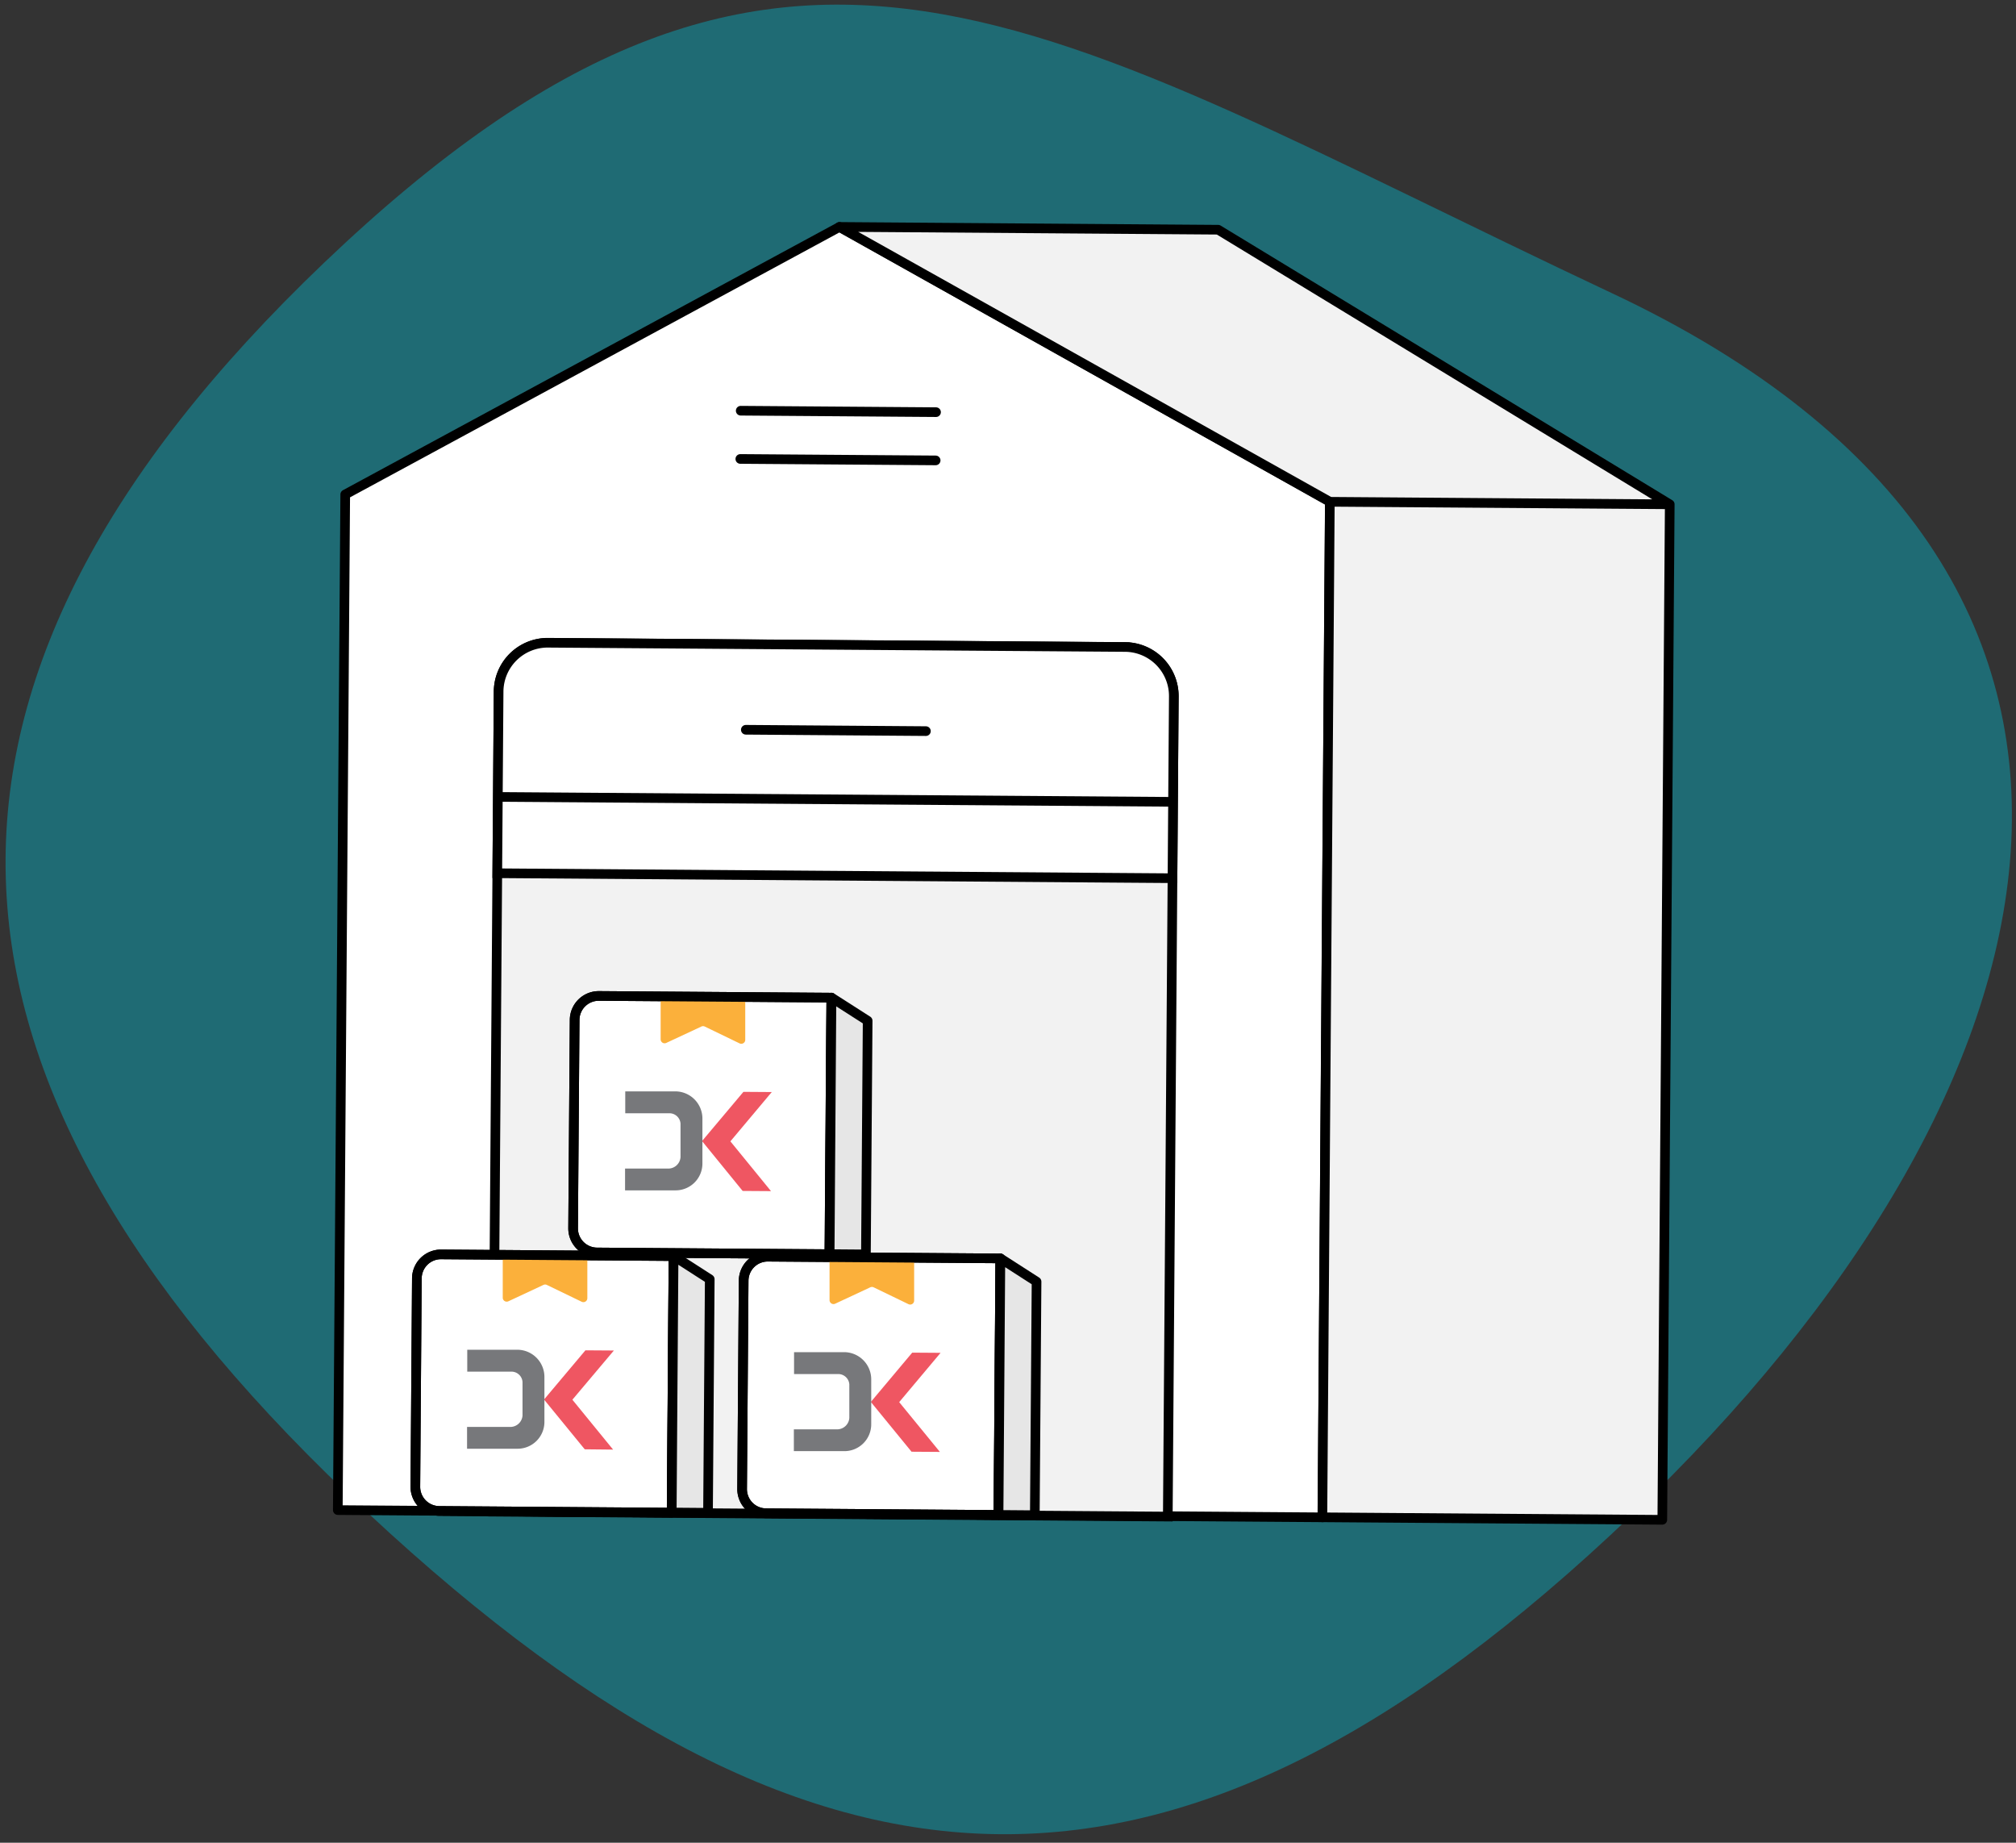 <svg xmlns="http://www.w3.org/2000/svg" width="209" height="191" viewBox="0 0 209 191">
    <rect x="0" y="0" width="209" height="191" fill="#333333" stroke="none"/>
    <g fill="none" fill-rule="evenodd">
        <path fill="#00BFD6" fill-rule="nonzero" d="M169.2 157c-47.76 45.6-85.4 43.39-133.2-2.2-45.59-43.52-48-84-2.42-127.55 47.76-45.59 73.71-25 133.47 3.11C229 59.43 214.79 113.48 169.2 157z" opacity=".4"/>
        <path fill="#FFF" fill-rule="nonzero" stroke="#000" stroke-linecap="round" stroke-linejoin="round" d="M137.87 51.99L87.03 23.52 35.79 51.25l-.77 105.27 102.08.75z"/>
        <path fill="#F2F2F2" fill-rule="nonzero" stroke="#000" d="M56.799 66.628l59.838.44a5.09 5.09 0 0 1 5.053 5.126l-.623 84.998-69.998-.513.623-84.998a5.09 5.09 0 0 1 5.107-5.053z"/>
        <path fill="#FFF" fill-rule="nonzero" stroke="#000" d="M56.799 66.62l59.838.439a5.09 5.09 0 0 1 5.053 5.127l-.138 18.84-69.998-.514.138-18.839a5.09 5.09 0 0 1 5.127-5.053h-.02z"/>
        <path stroke="#000" stroke-linecap="round" stroke-linejoin="round" d="M76.75 47.57l20.25.15M76.79 42.57l20.25.15"/>
        <path fill="#F2F2F2" fill-rule="nonzero" stroke="#000" stroke-linecap="round" stroke-linejoin="round" d="M173.1 52.27l-35.23-.26-50.84-28.49 39.26.29zM137.864 52.012l35.24.259-.772 105.257-35.24-.259z"/>
        <path fill="#FFF" fill-rule="nonzero" stroke="#000" stroke-linecap="round" stroke-linejoin="round" d="M45.736 130.017l24.089.177-.195 26.59-24.09-.177a2.5 2.5 0 0 1-2.48-2.519l.157-21.589a2.5 2.5 0 0 1 2.519-2.482z"/>
        <path fill="#EF5662" fill-rule="nonzero" d="M63.64 139.98l-2.95-.02-4.29 5.1 4.22 5.16 2.94.03-4.22-5.17z"/>
        <path fill="#77787B" fill-rule="nonzero" d="M53.62 139.9h-5.18v2.27h4.55a1.15 1.15 0 0 1 1.18 1.07v3.48a1.27 1.27 0 0 1-1.2 1.18h-4.55v2.26h5.18a2.78 2.78 0 0 0 2.84-2.8v-4.6a2.82 2.82 0 0 0-2.82-2.86z"/>
        <path fill="#FBB03B" fill-rule="nonzero" d="M60.31 134.93l-3.62-1.75a.41.41 0 0 0-.35 0l-3.64 1.7a.41.41 0 0 1-.58-.37v-4.23l8.77.06v4.23a.41.41 0 0 1-.58.36z"/>
        <path stroke="#000" stroke-linecap="round" stroke-linejoin="round" d="M45.736 130.017l24.089.177-.195 26.59-24.09-.177a2.5 2.5 0 0 1-2.48-2.519l.157-21.589a2.5 2.5 0 0 1 2.519-2.482z"/>
        <path fill="#E6E6E6" fill-rule="nonzero" stroke="#000" stroke-linecap="round" stroke-linejoin="round" d="M73.4 156.8l-3.76-.03.19-26.59 3.75 2.41z"/>
        <path fill="#FFF" fill-rule="nonzero" stroke="#000" stroke-linecap="round" stroke-linejoin="round" d="M62.092 103.228l24.089.177-.195 26.589-24.09-.177a2.5 2.5 0 0 1-2.481-2.518l.158-21.59a2.5 2.5 0 0 1 2.519-2.48z"/>
        <path fill="#EF5662" fill-rule="nonzero" d="M80.01 113.19l-2.94-.02-4.29 5.1 4.21 5.17 2.94.02-4.21-5.16z"/>
        <path fill="#77787B" fill-rule="nonzero" d="M70 113.12h-5.18v2.27h4.55a1.15 1.15 0 0 1 1.18 1.07v3.48a1.27 1.27 0 0 1-1.2 1.18H64.8v2.26h5.18a2.78 2.78 0 0 0 2.84-2.8v-4.6a2.82 2.82 0 0 0-2.82-2.86z"/>
        <path fill="#FBB03B" fill-rule="nonzero" d="M76.68 108.15l-3.62-1.75a.41.41 0 0 0-.35 0l-3.64 1.7a.41.41 0 0 1-.58-.37v-4.23l8.77.06v4.23a.41.41 0 0 1-.58.36z"/>
        <path stroke="#000" stroke-linecap="round" stroke-linejoin="round" d="M62.092 103.228l24.089.177-.195 26.589-24.09-.177a2.5 2.5 0 0 1-2.481-2.518l.158-21.59a2.5 2.5 0 0 1 2.519-2.48z"/>
        <path fill="#E6E6E6" fill-rule="nonzero" stroke="#000" stroke-linecap="round" stroke-linejoin="round" d="M89.77 130.02l-3.76-.03.19-26.59 3.75 2.4z"/>
        <path fill="#FFF" fill-rule="nonzero" stroke="#000" stroke-linecap="round" stroke-linejoin="round" d="M79.613 130.256l24.09.176-.196 26.59-24.089-.177a2.5 2.5 0 0 1-2.482-2.518l.159-21.59a2.5 2.5 0 0 1 2.518-2.481z"/>
        <path fill="#EF5662" fill-rule="nonzero" d="M97.51 140.22l-2.94-.02-4.29 5.11 4.22 5.16 2.94.02-4.22-5.16z"/>
        <path fill="#77787B" fill-rule="nonzero" d="M87.5 140.15h-5.18v2.27h4.55a1.15 1.15 0 0 1 1.18 1.07v3.48a1.27 1.27 0 0 1-1.2 1.18H82.3v2.26h5.18a2.78 2.78 0 0 0 2.84-2.8v-4.6a2.82 2.82 0 0 0-2.82-2.86z"/>
        <path fill="#FBB03B" fill-rule="nonzero" d="M94.19 135.18l-3.62-1.75a.41.41 0 0 0-.35 0l-3.64 1.7a.41.41 0 0 1-.58-.37v-4.23l8.77.06v4.23a.41.41 0 0 1-.58.36z"/>
        <path stroke="#000" stroke-linecap="round" stroke-linejoin="round" d="M79.613 130.256l24.09.176-.196 26.59-24.089-.177a2.5 2.5 0 0 1-2.482-2.518l.159-21.59a2.5 2.5 0 0 1 2.518-2.481z"/>
        <path fill="#E6E6E6" fill-rule="nonzero" stroke="#000" stroke-linecap="round" stroke-linejoin="round" d="M107.28 157.05l-3.76-.03.19-26.59 3.75 2.41z"/>
        <path stroke="#000" d="M51.59 82.6l70.02.51"/>
        <path stroke="#000" stroke-linecap="round" stroke-linejoin="round" d="M77.32 75.64l18.67.14"/>
    </g>
</svg>
